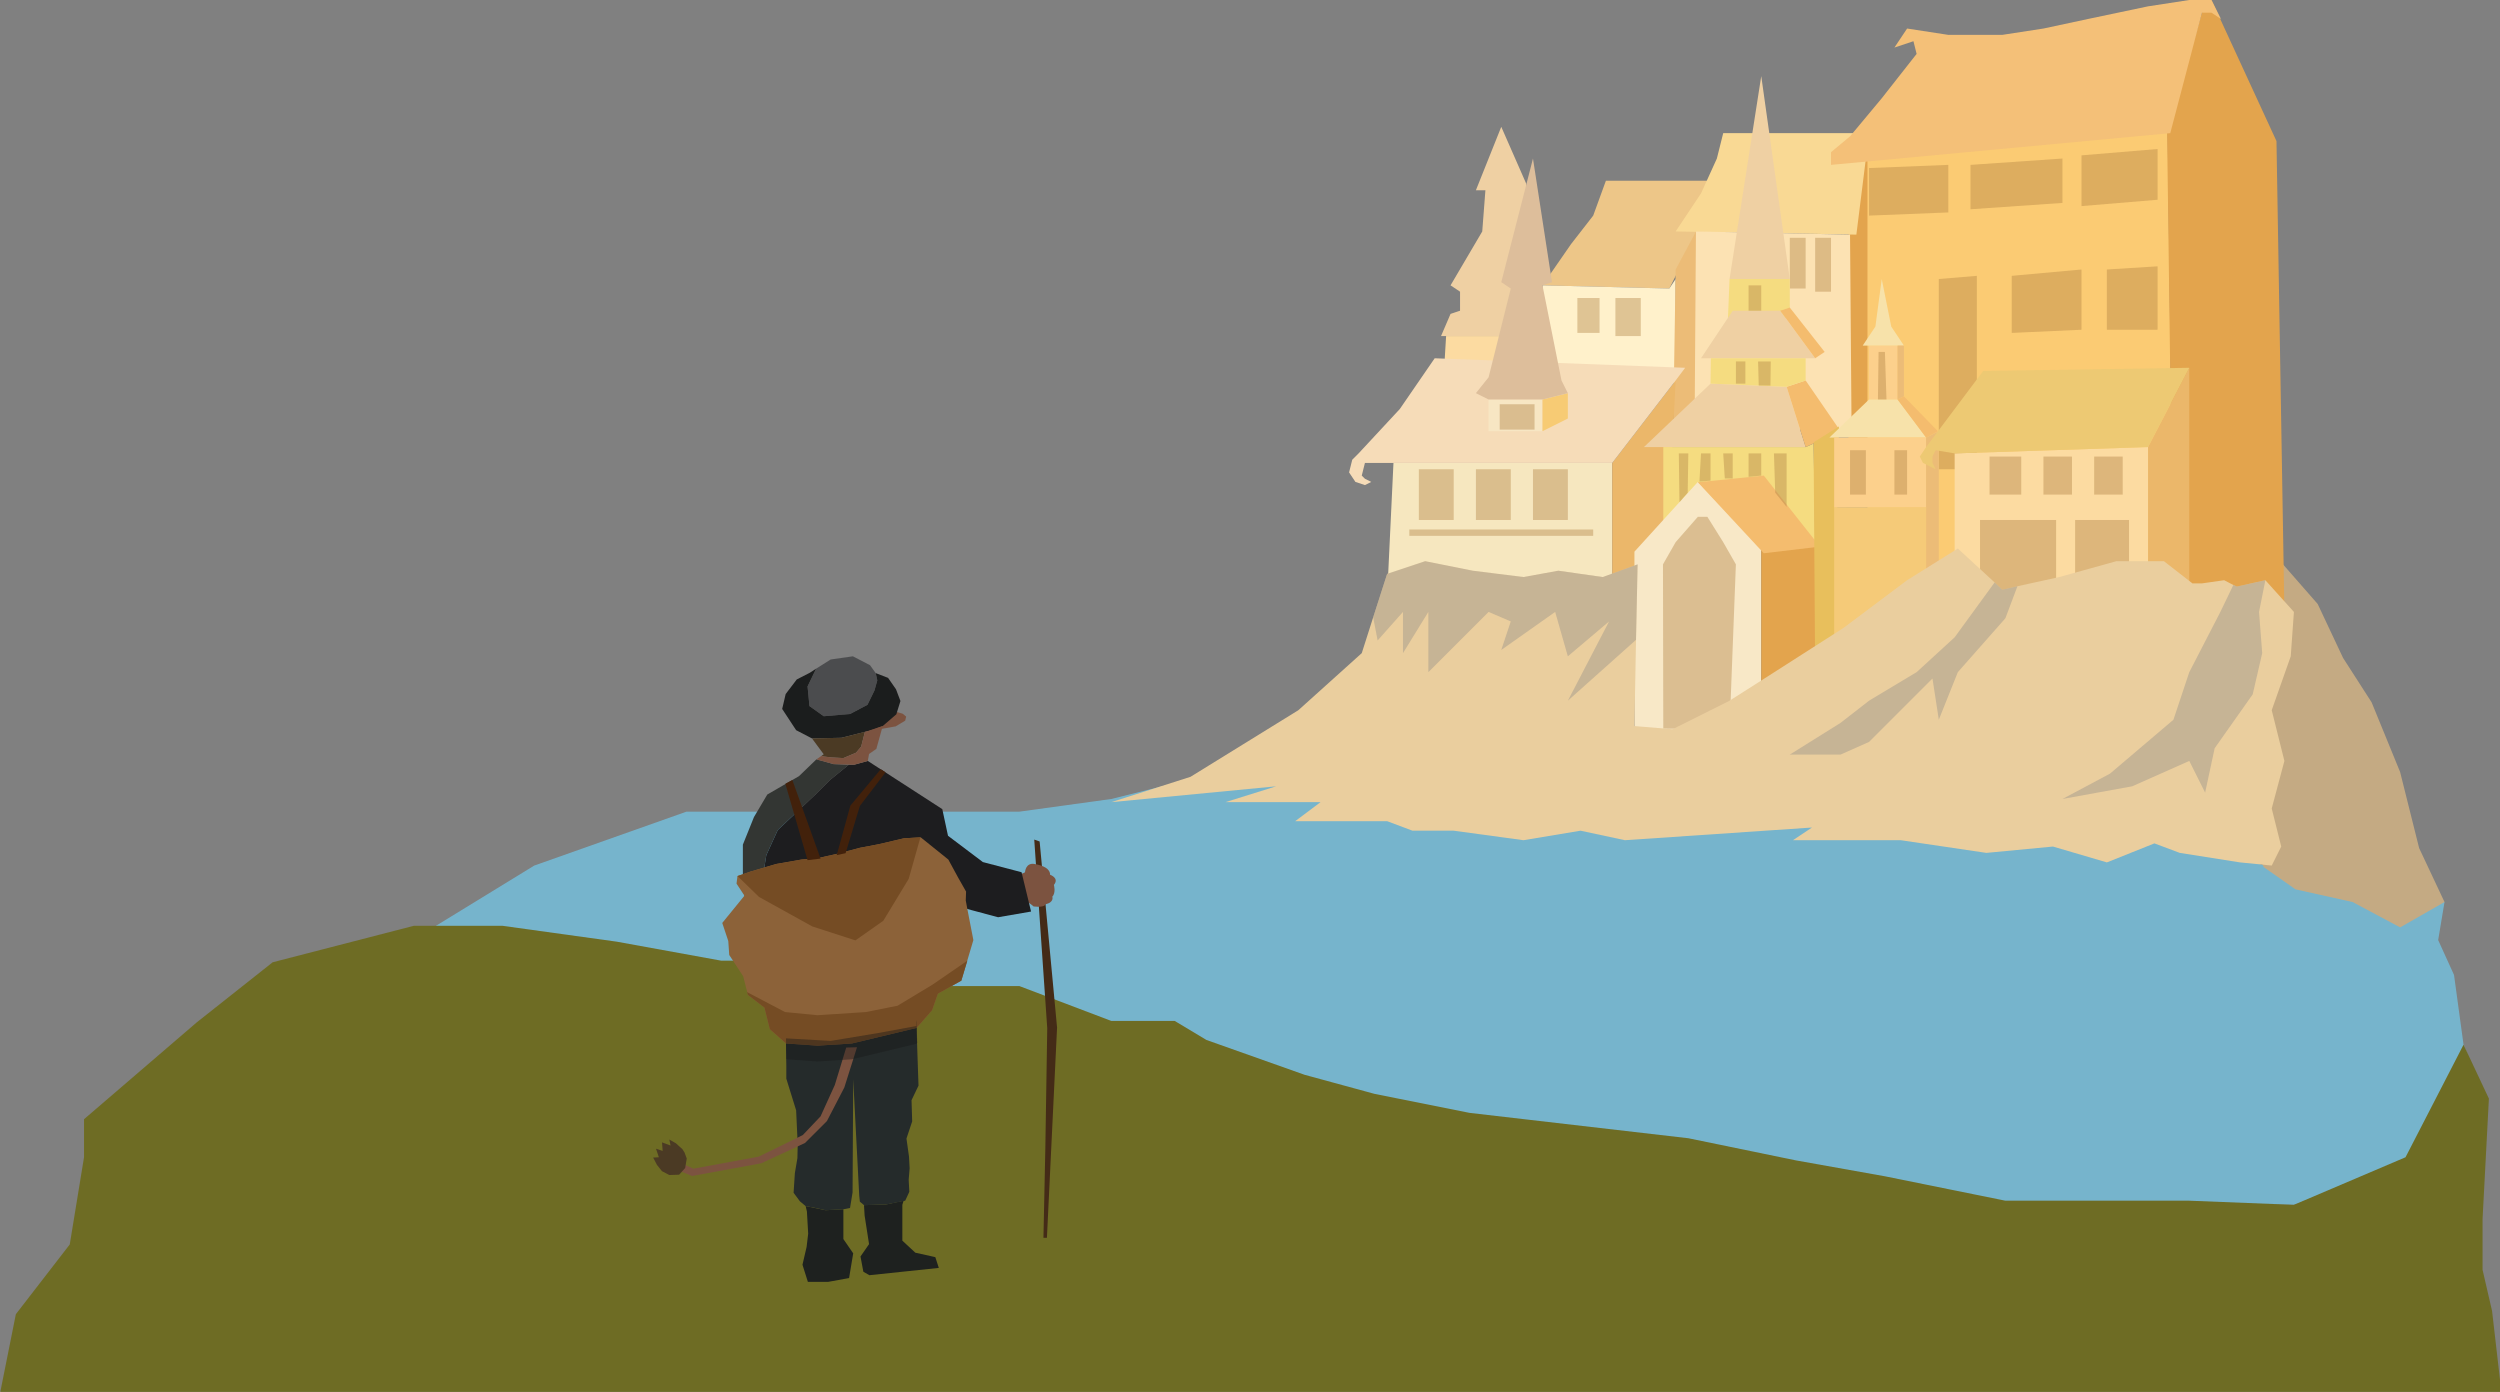 <?xml version="1.0" encoding="utf-8"?>
<!-- Generator: Adobe Illustrator 21.1.0, SVG Export Plug-In . SVG Version: 6.00 Build 0)  -->
<svg version="1.1" xmlns="http://www.w3.org/2000/svg" xmlns:xlink="http://www.w3.org/1999/xlink" x="0px" y="0px"
	 viewBox="0 0 788.5 439" style="enable-background:new 0 0 788.5 439;" xml:space="preserve">
<rect x="0" y="0" width="788.5" height="439" fill="#808080" stroke="none"/>
<style type="text/css">
	.st0{fill:#76B4CC;}
	.st1{fill:#6E6C24;}
	.st2{fill:#C4AA83;}
	.st3{fill:#E3A44D;}
	.st4{fill:#FBCB73;}
	.st5{opacity:0.4;fill:#AF8041;}
	.st6{fill:#EFD0A3;}
	.st7{fill:#FCDBA1;}
	.st8{fill:#EDC688;}
	.st9{fill:#FFF1CB;}
	.st10{fill:#ECBC77;}
	.st11{fill:#F9D994;}
	.st12{fill:#FCE2B3;}
	.st13{fill:#F4C078;}
	.st14{fill:#F6E7BF;}
	.st15{fill:#EBB76A;}
	.st16{fill:#F6DCB8;}
	.st17{fill:#F7E6C3;}
	.st18{fill:#F5DC80;}
	.st19{fill:#F7CB74;}
	.st20{fill:#DDBE9B;}
	.st21{fill:#F8E8C7;}
	.st22{fill:#F4BC6E;}
	.st23{fill:#E8BF5C;}
	.st24{fill:#FCD08C;}
	.st25{fill:#F7E2AA;}
	.st26{fill:#F5CA78;}
	.st27{fill:#EDC973;}
	.st28{fill:#EACE9E;}
	.st29{opacity:0.4;fill:#918C87;}
	.st30{fill:#442B17;}
	.st31{fill:#7C5340;}
	.st32{fill:#1E211F;}
	.st33{fill:#252B2B;}
	.st34{fill:#333633;}
	.st35{fill:#1D1D1F;}
	.st36{fill:#4B4C4E;}
	.st37{fill:#1B1D1D;}
	.st38{fill:#4B3A24;}
	.st39{fill:#8C6239;}
	.st40{fill:#754C24;}
	.st41{fill:#42210B;}
	.st42{opacity:0.42;fill:#1A1A1A;}
</style>
<g id="Layer_1">
</g>
<g id="Layer_6">
	<polygon class="st0" points="386.5,243 350.5,252 321.5,256 285.5,256 216.5,256 168.5,273 137.5,292 159.5,309 211.5,309 
		283.5,309 341.5,328 408.5,353 469.5,365 577.5,380 644.5,379 723.5,380 781.5,359 784,346.5 777,329.5 774,307.5 769,296.5 
		771,284.5 741.5,284 714.5,273 611.5,246 	"/>
	<polygon class="st1" points="26.5,353 62,322.5 86,303.5 130.5,292 158.5,292 194.5,297 227.5,303 257.5,303 283.5,311 321.5,311 
		350.5,322 370.5,322 380.5,328 411.5,339 433.5,345 463.5,351 532.5,359 566.5,366 594.5,371 632.5,378.7 690.5,378.7 723.5,380 
		758.7,365 777,329.5 785,346.5 783,384.5 783,400.5 786,413.5 789,439.5 724,439.5 672,439.5 605,439.5 584,439.5 547,439.5 
		495,440.5 441,439.5 402,439.5 366,439.5 315,439.5 247.5,439 192,439.5 101.5,439 75,439.5 0,439.5 5,414.5 22,392.5 26.5,365 	
		"/>
	<polygon class="st2" points="720,183.5 717,174.5 731,190.5 739,207.5 748,221.5 757,243.5 763,267.5 771,284.5 757,292.5 
		742,284.5 724,280.5 714,273.5 702,249.5 	"/>
</g>
<g id="Layer_4">
	<polygon class="st3" points="586,47.5 583,74.5 583,142.5 596.2,138 593,40.5 	"/>
	<polygon class="st4" points="589,178.7 589,50 683.6,35.5 685.5,188 589,189.5 	"/>
	<polygon class="st3" points="697.5,0 718,44.5 720.5,193 685.5,195 683.5,42 694.5,4 	"/>
	<polygon class="st5" points="589.5,53 589.5,68 614.5,67 614.5,52 	"/>
	<polygon class="st5" points="621.5,52 621.5,66 650.5,64 650.5,50 	"/>
	<polygon class="st5" points="656.5,49 656.5,65 680.5,63 680.5,47 	"/>
	<polygon class="st5" points="611.5,88 611.5,148 623.5,148 623.5,87 	"/>
	<polygon class="st5" points="634.5,87 634.5,105 656.5,104 656.5,85 	"/>
	<polygon class="st5" points="664.5,85 664.5,104 680.5,104 680.5,84 	"/>
	<polygon class="st6" points="473.5,40 465.5,60 468.5,60 467.5,73 457.5,90 460.5,92 460.5,98 457.5,99 454.5,106 479.5,106 
		481.4,58 	"/>
	<polygon class="st7" points="455.5,116 456.1,106 477.5,106 477.5,117 	"/>
	<polygon class="st8" points="506.5,57 502.5,68 495.5,77 486.5,90 526.5,91 543.5,57 	"/>
	<polygon class="st9" points="528.5,118 528.5,88 526.5,91 486.5,90 486.5,122 	"/>
	<polygon class="st10" points="543.5,57 544.5,136 527.7,136 528.5,85 	"/>
	<rect x="497.5" y="94" class="st5" width="7" height="11"/>
	<rect x="509.5" y="94" class="st5" width="8" height="12"/>
	<polygon class="st11" points="543.5,42 589.5,42 585.5,74 528.5,73 536.5,61 541.5,50 	"/>
	<polygon class="st12" points="534.5,131 534.9,73 583.5,74 584,137.5 	"/>
	<rect x="564.5" y="75" class="st5" width="5" height="16"/>
	<rect x="572.5" y="75" class="st5" width="5" height="17"/>
	<polygon class="st13" points="677.5,2 658.5,6 644.5,9 631.5,11 614.5,11 601.5,9 597.5,15 603.5,13 604.5,17 593.5,31 583.5,43 
		577.5,48 577.5,52 684.5,42 694.5,4 697.5,4 700.5,6 697.5,0 690.5,0 	"/>
</g>
<g id="Layer_3">
	<polygon class="st14" points="439.5,146 437.5,188 508.5,188 508.5,146 	"/>
	<polygon class="st15" points="528.5,120 508.5,146 508.5,188 525.5,181 	"/>
	<polygon class="st16" points="428.5,143 441.5,129 452.5,113 531.5,116 528.5,120 508.5,146 437.5,146 430.5,146 429.5,150 
		430.5,151 432.5,152 430.5,153 427.5,152 425.5,149 426.5,145 	"/>
	<rect x="447.5" y="148" class="st5" width="11" height="16"/>
	<rect x="465.5" y="148" class="st5" width="11" height="16"/>
	<rect x="483.5" y="148" class="st5" width="11" height="16"/>
	<rect x="444.5" y="167" class="st5" width="58" height="2"/>
	<polygon class="st7" points="616.5,143 616.5,190 677.5,188 677.5,141 	"/>
	<polygon class="st15" points="677.5,188 690.5,184 690.5,116 677.5,141 	"/>
	<rect x="627.5" y="144" class="st5" width="10" height="12"/>
	<rect x="644.5" y="144" class="st5" width="9" height="12"/>
	<rect x="660.5" y="144" class="st5" width="9" height="12"/>
	<rect x="624.5" y="164" class="st5" width="24" height="24.5"/>
	<rect x="654.5" y="164" class="st5" width="17" height="19"/>
	<rect x="469.5" y="126" class="st17" width="17" height="10"/>
	<polygon class="st18" points="524.6,141 524.6,164 572.5,171 572,139.9 569.5,141 	"/>
	<polygon class="st19" points="494.5,124 486.5,126 486.5,136 494.5,132 	"/>
	<polygon class="st20" points="483.5,50 489.5,89 486.5,90 492.5,120 494.5,124 486.5,126 469.5,126 465.5,124 469.5,119 476.5,91 
		473.5,89 	"/>
	<polygon class="st21" points="515.5,229 515.5,174 535.5,152 555.5,173 555.5,234 515.5,234 	"/>
	<polygon class="st3" points="572.5,171 555.5,173 555.5,234 572.5,232 	"/>
	<polygon class="st22" points="535.5,152.1 556.3,150 574,172.4 556.3,174.5 	"/>
	<polygon class="st18" points="545.5,88 545,100.3 564.5,100.3 564.5,88 	"/>
	<polygon class="st6" points="536.5,113 572.5,113 561.5,98 546.5,98 	"/>
	<polygon class="st6" points="555.5,24 564.5,88 545.5,88 	"/>
	<polygon class="st6" points="539.5,121 518.5,141 569.5,141 563.5,122 	"/>
	<polygon class="st22" points="580.5,136 569.5,141 563.5,122 569.5,120 	"/>
	<polygon class="st22" points="572.5,113 575.5,111 564.5,97 561.5,98 	"/>
	<polygon class="st18" points="539.6,113 539.5,121 563.5,122 569.5,120 569.5,113 	"/>
	<polygon class="st23" points="580,134.5 578.5,212 572.5,212 572,139.5 	"/>
	<rect x="589.5" y="109" class="st24" width="9" height="17"/>
	<polygon class="st25" points="593.5,88 591.5,103 587.5,109 600.5,109 596.5,103 	"/>
	<polygon class="st25" points="607.5,138 577,138 589.5,126 598.5,126 	"/>
	<polygon class="st10" points="600.5,109 600.5,125 598.5,126 598.5,109 	"/>
	<polygon class="st22" points="607.5,138 611.2,136 600.5,125 598.5,126 	"/>
	<polygon class="st24" points="578.5,160.1 607.5,160 607.5,138 578.5,138 	"/>
	<polygon class="st10" points="611.5,136 611.5,190 607.5,190 607.5,138 	"/>
	<polygon class="st26" points="578.5,160 578.5,202.5 606.5,202 607.5,190 607.5,160 	"/>
	<polygon class="st5" points="524.6,229.8 524.5,178 528.5,171 535.5,163 538.5,163 543.5,171 547.5,178 545.5,230 	"/>
	<polygon class="st5" points="559.5,143 559.9,155.4 563.5,159.9 563.5,143 	"/>
	<polygon class="st5" points="551.5,143 555.5,143 555.5,150 551.5,150.4 	"/>
	<polygon class="st5" points="543.5,143 546.5,143 546.5,150.9 544,150.9 	"/>
	<polygon class="st5" points="539.5,143 539.5,151.6 536,151.9 536.5,143 	"/>
	<polygon class="st5" points="532.5,143 532.3,155.4 529.7,158.4 529.5,143 	"/>
	<rect x="547.5" y="114" class="st5" width="3" height="7"/>
	<polygon class="st5" points="554.5,114 554.7,121.6 558.4,121.6 558.5,114 	"/>
	<rect x="551.5" y="90" class="st5" width="4" height="8"/>
	<polygon class="st5" points="592.5,111 592.3,126 595,126 594.5,111 	"/>
	<rect x="597.5" y="142" class="st5" width="4" height="14"/>
	<rect x="583.5" y="142" class="st5" width="5" height="14"/>
	<rect x="473" y="127.5" class="st5" width="11" height="8"/>
	<polygon class="st27" points="625.5,117 607.5,141 605.5,144 606.5,146 610.5,148 609.5,146 609.5,144 610.5,142 616.5,143 
		677.5,141 690.5,116 	"/>
</g>
<g id="Layer_2">
	<polygon class="st28" points="722.5,207 716.5,224 720.5,240 716.5,255 719.5,267 716.5,273 706.5,272 687.5,269 679.5,266 
		664.5,272 647.5,267 626.5,269 599.5,265 565.5,265 571.5,261 512.5,265 498.5,262 480.5,265 458.5,262 445.5,262 437.5,259 
		408.5,259 416.5,253 386.5,253 402.5,248 350.5,253 375.5,245 409.5,224 429.5,206 433.1,194.7 437.5,181 449.5,177 464.5,180 
		480.5,182 491.5,180 505.5,182 516.5,178 516,201.8 515.5,229 527.5,230 545.5,221 556.5,214 581.5,198 601.5,183 617.5,173 
		629.1,183.7 631.5,186 636.3,184.9 649.5,182 667.5,177 682.5,177 691.5,184 694.5,184 701.5,183 704.4,184.5 705.5,185 714.5,183 
		714.5,183 723.5,193 	"/>
	<polygon class="st29" points="516.5,178 516,201.8 494.5,221 507.5,196 494.5,207 490.5,193 473.5,205 476.5,196 469.5,193 
		450.5,212 450.5,193 442.5,206 442.5,193 434.5,202 433.1,194.7 437.5,181 449.5,177 464.5,180 480.5,182 491.5,180 505.5,182 	"/>
	<polygon class="st29" points="636.3,184.9 632.5,195 617.5,212 611.5,227 609.5,214 589.5,234 580.5,238 564.5,238 580.5,228 
		589.5,221 604.5,212 616.5,201 629.1,183.7 631.5,186 	"/>
	<polygon class="st29" points="712.5,193 713.5,206 710.5,219 698.5,236 695.5,250 690.5,240 672.5,248 650.5,252 665.5,244 
		685.5,227 690.5,212 700.3,193 704.4,184.5 705.5,185 714.5,183 	"/>
</g>
<g id="Layer_5">
	<g>
		<polygon id="stav" class="st30" points="326.2,264.8 327.9,265.4 333.4,324.1 330.2,390.4 329.1,390.4 329.7,362.1 330.3,324.3 		
			"/>
		<path id="hand" class="st31" d="M323.3,275c0,0,0.2-3,3-2.5s4.9,1.5,4.9,3.4c0,0,3,1,1.2,3.2c0,0,0.7,2.5-0.5,3.7
			c0,0,0.7,1.8-2.2,2.4c0,0,0.1,1.1-3.7,0.7c0,0-1.6-1.5-2.8-1.7c-1.8-0.2-1.6-3.1-1.5-8.3C321.7,275.6,323.3,275.4,323.3,275z"/>
		<polygon id="shoe_left" class="st32" points="269.1,395.3 267.8,403.1 261.2,404.3 254.8,404.3 253.1,398.9 254.4,393.3 
			254.9,389.1 254.5,382.1 254.1,380.4 260.4,381.7 266,381.4 266,382.2 266,390.8 		"/>
		<polygon id="shoe_right" class="st32" points="296.1,399.9 274.2,402.2 272.3,401.1 271.4,396.3 274.1,392.4 272.7,383.4 
			272.5,380.1 279.4,379.9 285,378.7 284.6,380 284.6,391.3 288.7,395.1 295,396.5 		"/>
		<polygon id="pantalones" class="st33" points="287.7,353.7 285.9,359.1 286.7,364.8 286.9,368.5 286.6,372.1 286.8,375.9 
			285.5,378.7 279.4,379.9 272.5,380.1 271.2,379 271,377.1 269.1,340.4 268.9,376.1 268.1,381 266,381.4 260.4,381.7 257.2,381 
			254.1,380.4 252.3,378.9 250.3,376.2 250.7,370 251.5,365.3 251.6,361 251.1,350.2 248,340.2 248,336 247.9,329.1 247.7,327.5 
			262,328.3 276.5,325.9 289,323.6 289.1,324.2 289.3,330.8 289.7,342.4 287.5,347 		"/>
		<polygon id="shadow_1_" class="st34" points="267.7,241.2 261.8,246 257.5,250.3 245.3,261.8 241.7,269.7 240.9,274.6 
			237.3,276.1 234.3,275.7 234.3,275.4 234.3,266.4 237.8,257.7 242,250.6 252,244.8 257.5,239.5 262.9,241 		"/>
		<polygon id="body" class="st35" points="325.2,287.5 314.8,289.3 305.1,286.7 293.3,275.9 290.9,290.3 290.6,298.3 288.7,308.8 
			289,321.7 289,323.6 276.5,325.9 262,328.3 247.9,327.5 247.7,327.5 247.1,319 245.1,311.6 242.2,305.7 239.8,300.5 238.3,293.6 
			236.4,287.1 234.3,280.8 234.3,275.7 237.3,276.1 240.9,274.6 241.7,269.7 245.3,261.8 257.5,250.3 261.8,246 267.7,241.2 
			269.4,241.2 273.7,240 297.2,255.2 299,263.6 310,271.9 322.2,275.1 		"/>
		<polygon id="nasen" class="st31" points="270.5,228.4 275.6,226.9 281.1,225 283,224.6 284.7,225.1 285.8,226 285.5,227.3 
			282.5,229.1 276.2,230.2 269.4,231.3 		"/>
		<polygon id="tophat" class="st36" points="276.7,214.6 275.8,217.8 273.6,222.3 268.1,225.2 259.8,225.9 255.3,222.7 254.7,216.5 
			257.4,210.9 262,208 269,207 274.4,209.8 276.2,212.3 		"/>
		<polygon id="brim" class="st37" points="284,221.1 282.7,225.3 278.4,229 273.7,230.6 265.4,232.7 256.1,232.9 251.1,230.3 
			246.7,223.6 247.8,218.9 251.3,214.3 255.4,212.2 257.4,210.9 254.7,216.5 255.3,222.7 259.8,225.9 268.1,225.2 273.6,222.3 
			275.8,217.8 276.7,214.6 276.2,212.3 280.1,213.8 282.6,217.4 		"/>
		<polygon id="sveis" class="st38" points="272.8,230.8 271.6,235.5 270,237.4 266,239.1 262.3,238.9 259.8,238.6 259.1,238.4 
			259.1,238.4 259.8,237.9 256.1,232.9 265.4,232.7 		"/>
		<polygon id="hode" class="st31" points="278.4,229 276.4,236.2 274.1,237.8 273.7,240 269.4,241.2 262.9,241 257.5,239.5 
			259.1,238.4 259.8,238.6 262.3,238.9 266,239.1 270,237.4 271.6,235.5 272.8,230.8 273.7,230.6 		"/>
		<g id="hale_1_">
			<polygon id="hale" class="st31" points="270.3,330.3 266.3,343 260.8,353.6 253.9,360.5 240.1,366.9 218.3,370.9 212.3,368.5 
				213.4,366.2 218.7,368.6 239.3,364.8 253.2,358 258.8,352.1 263.3,342.2 266.9,330.4 			"/>
			<polygon id="haletipp" class="st38" points="215.2,362.4 215.9,363.5 216.6,365.4 216.1,368.4 214.2,370.5 211.1,370.6 
				208.8,369.4 207.2,367.4 206,365.1 207.8,365 206.9,362.3 209,363 208.8,360.3 211.5,361.3 211.1,359.4 213.2,360.6 214.4,361.7 
							"/>
		</g>
		<g id="baggg">
			<polygon id="bag" class="st39" points="307,296.5 303.2,309.3 295.8,313.4 294,318.6 289.1,324.2 268.7,329.1 257.9,329.8 
				247.9,329.1 242.8,324.6 241.1,317.8 235.9,313.8 234.4,307.9 230,301.2 229.7,296.8 227.8,291.1 234.8,282.5 232.3,278.7 
				232.6,276.3 236.7,274.9 244.8,272.5 252.8,271.1 257.7,270.7 263.6,269.4 271.2,267.4 277,266.3 285.1,264.4 290.3,264.1 
				290.4,264.1 299.1,271.1 302.2,276.8 304.7,281.2 304.6,284 305.1,286.7 			"/>
			<polygon id="shadow" class="st40" points="305.1,303 303.2,309.3 295.8,313.4 294,318.6 289.1,324.2 268.7,329.1 257.9,329.8 
				247.9,329.1 242.8,324.6 241.1,317.8 235.9,313.8 235.6,312.9 247.6,319.2 257.8,320.2 273.1,319.2 283.1,317.2 294.2,310.5 			
				"/>
			<polygon id="flap" class="st40" points="290.3,264.1 286.6,277.2 278.6,290.4 269.8,296.6 256.2,292.2 239.4,282.9 232.6,276.3 
				236.7,274.9 244.8,272.5 252.8,271.1 257.7,270.7 263.6,269.4 271.2,267.4 277,266.3 285.1,264.4 			"/>
			<polygon id="strapleft" class="st41" points="247.7,247.2 254.7,271.3 258.8,270.8 249.9,246 			"/>
			<polygon id="strapright" class="st41" points="277.8,242.6 279.3,243.6 271.2,254.2 266.7,269.1 263.9,269.7 268.2,254.1 			"/>
		</g>
		<polygon id="pants_shadwo" class="st42" points="289.3,328.9 289.1,329.2 268.7,334.1 257.9,334.8 248,334.1 247.9,327.5 
			262,328.3 276.5,325.9 289,323.6 289,321.7 289,321.7 289.1,322.3 		"/>
	</g>
</g>
</svg>
